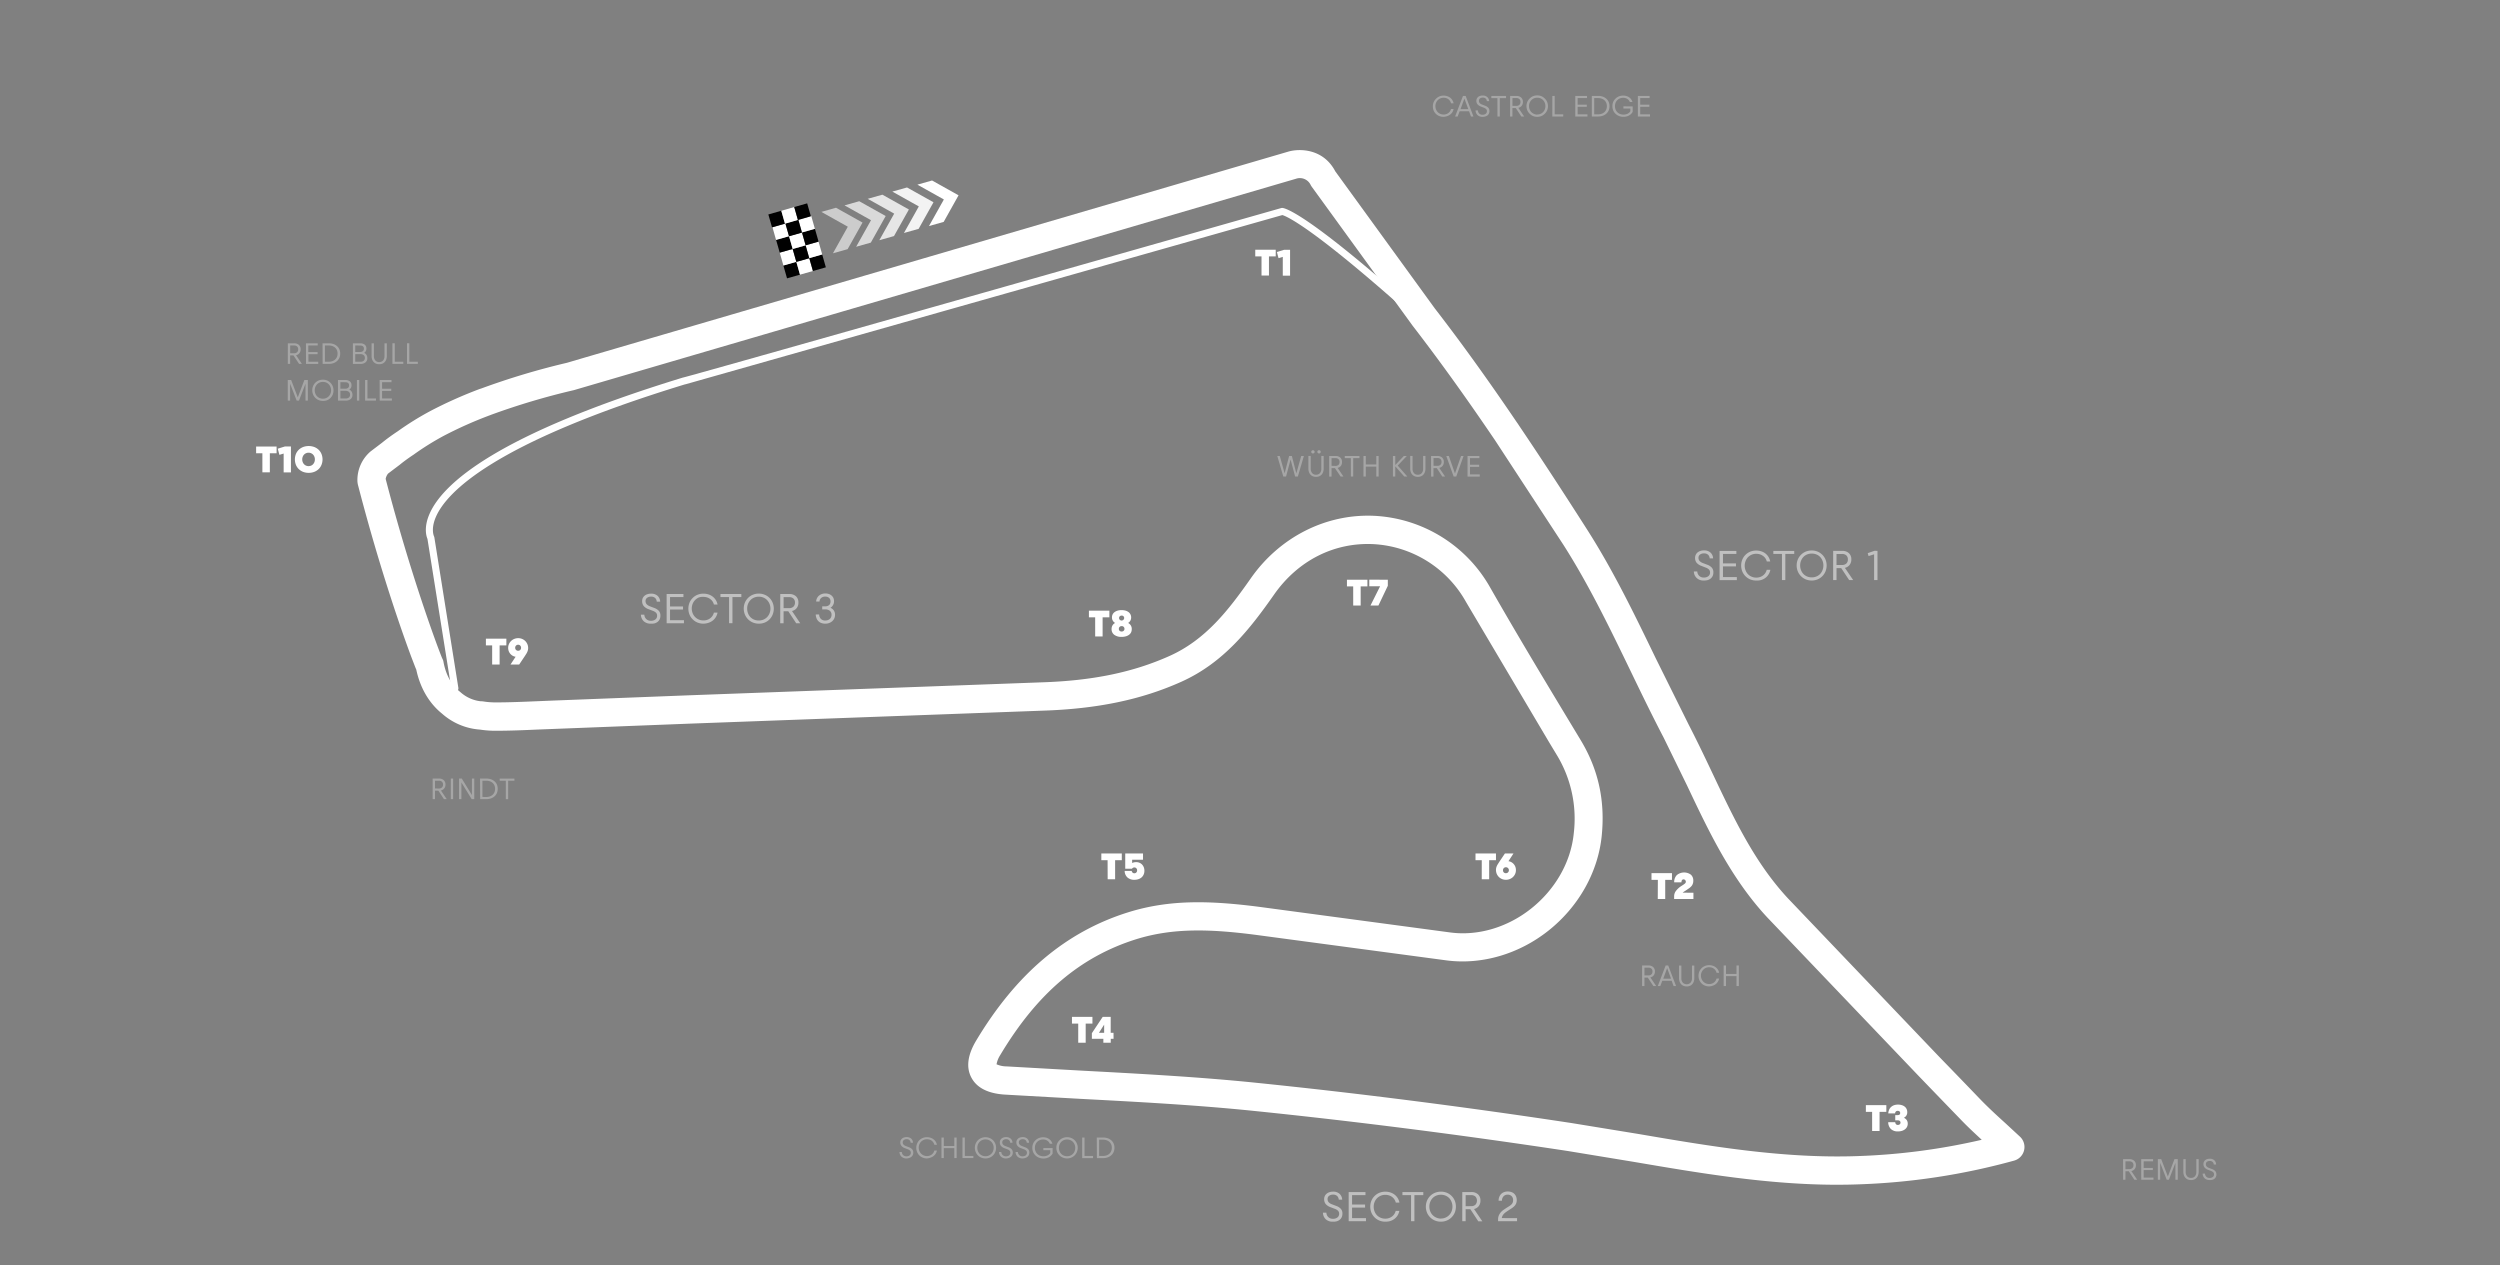 <svg xmlns="http://www.w3.org/2000/svg" viewBox="0 0 1062.67 537.87"><rect x="0" y="0" width="1062.67" height="537.87" fill="#808080" stroke="none"/><style><![CDATA[.I{fill:#fff}.J{opacity:.3}.K{fill:#010101}]]></style><g class="I"><path d="M536.23 109h-2.66v-2.85h8.7V109h-2.88v8.13h-3.16zm12.14-2.82v11h-3.1v-8l-1.8.56-.7-2.63 3.1-.94zM704.7 374H702v-2.86h8.7V374h-2.87v8.13h-3.17zm15.12 5.47v2.66h-8.2V381a3.75 3.75 0 0 1 .8-2.34 8.89 8.89 0 0 1 2.2-2l1-.65a6.9 6.9 0 0 0 .6-.46 1.45 1.45 0 0 0 .29-.37 1.14 1.14 0 0 0 .08-.43 1 1 0 0 0-.91-.96c-.63 0-.95.42-.95 1.25h-3.08a4.14 4.14 0 0 1 1.11-3.06 4.88 4.88 0 0 1 6-.17 3.3 3.3 0 0 1 1 2.61 3.36 3.36 0 0 1-.19 1.2 3.07 3.07 0 0 1-.55 1 5.55 5.55 0 0 1-.89.84l-1.25.86-.93.6a4.85 4.85 0 0 0-.71.53zm75.96 93.15h-2.66v-2.86h8.7v2.86h-2.88v8.12h-3.16zm13.48 2.5a2.94 2.94 0 0 1 1.24 1 2.73 2.73 0 0 1 .42 1.52 2.92 2.92 0 0 1-1.16 2.38 4 4 0 0 1-1.31.67 5.52 5.52 0 0 1-1.67.24 4.2 4.2 0 0 1-3-1 4.08 4.08 0 0 1-1.16-2.93h3a1.23 1.23 0 0 0 .31.86 1 1 0 0 0 .78.31 1.21 1.21 0 0 0 .82-.27.9.9 0 0 0 .31-.72.87.87 0 0 0-.3-.7 1.21 1.21 0 0 0-.83-.25h-1.1V474h1c.73 0 1.1-.3 1.1-.9a.85.85 0 0 0-.28-.67 1.15 1.15 0 0 0-.77-.25 1.08 1.08 0 0 0-.79.3 1.11 1.11 0 0 0-.32.8h-2.9a4.36 4.36 0 0 1 .36-1.57 3.32 3.32 0 0 1 .85-1.19 3.73 3.73 0 0 1 1.3-.75 5.55 5.55 0 0 1 3.26 0 3.59 3.59 0 0 1 1.23.64 2.8 2.8 0 0 1 .78 1 3 3 0 0 1 .28 1.29 2.49 2.49 0 0 1-1.44 2.43zM458.32 435.1h-2.66v-2.86h8.7v2.86h-2.87v8.12h-3.17zm15.02 6.47h-1.2v1.66H469v-1.66h-4.88v-2.4l4.6-6.92h3.4V439h1.2zm-6.2-2.57h2.2v-3.46zm3.66-73.37h-2.66v-2.85h8.7v2.85H474v8.13h-3.17zm12.12.83a3.67 3.67 0 0 1 1.42.27 3.27 3.27 0 0 1 1.12.76 3.68 3.68 0 0 1 .73 1.17 4.14 4.14 0 0 1 .26 1.48 3.83 3.83 0 0 1-.31 1.57 3.51 3.51 0 0 1-.86 1.22 4.07 4.07 0 0 1-1.35.77 5.37 5.37 0 0 1-1.76.27 4.22 4.22 0 0 1-2.94-1 3.74 3.74 0 0 1-1.17-2.76h3a1.19 1.19 0 0 0 .37.72 1.07 1.07 0 0 0 .74.27 1.09 1.09 0 0 0 .85-.35 1.25 1.25 0 0 0 .33-.9 1.21 1.21 0 0 0-.34-.88 1.12 1.12 0 0 0-.84-.35 1.16 1.16 0 0 0-.57.15 1.32 1.32 0 0 0-.44.41h-2.86v-6.5h7.56v2.66h-4.62v1.4a3.71 3.71 0 0 1 1.68-.37zm146.93-.83h-2.66v-2.85h8.7v2.85H633v8.13h-3.16zm11.35.44a3.67 3.67 0 0 1 1.27.43 3.83 3.83 0 0 1 1 .83 3.78 3.78 0 0 1 .67 1.15 3.92 3.92 0 0 1 .23 1.38 4 4 0 0 1-.33 1.62 4.14 4.14 0 0 1-2.26 2.17 4.26 4.26 0 0 1-1.68.32 4.38 4.38 0 0 1-1.66-.32 4.3 4.3 0 0 1-1.34-.89 4.37 4.37 0 0 1-.89-1.33 4.29 4.29 0 0 1-.32-1.65 4.2 4.2 0 0 1 .06-.72 6.38 6.38 0 0 1 .21-.73 7.52 7.52 0 0 1 .4-.81l.63-1 2.5-3.73h3.64zm-1.08 5.1a1.23 1.23 0 0 0 .9-.37 1.27 1.27 0 0 0 .36-.92 1.25 1.25 0 0 0-.37-.88 1.22 1.22 0 0 0-.9-.36 1.18 1.18 0 0 0-.88.36 1.25 1.25 0 0 0-.36.92 1.27 1.27 0 0 0 .36.92 1.18 1.18 0 0 0 .89.33zm-64.92-121.9h-2.66v-2.85h8.7v2.85h-2.87v8.13h-3.17zm14.72-2.85V249l-4 8.4h-3.38l4.1-8.2h-4.6v-2.8zm-124.4 16h-2.66v-2.86h8.7v2.86h-2.88v8.13h-3.16zm14 2.38a2.8 2.8 0 0 1 1.55 2.66 3.15 3.15 0 0 1-.29 1.36 2.85 2.85 0 0 1-.85 1 4.21 4.21 0 0 1-1.36.66 6.2 6.2 0 0 1-1.79.24 5 5 0 0 1-3.14-.88 2.9 2.9 0 0 1-1.14-2.42 3.07 3.07 0 0 1 .39-1.59 2.84 2.84 0 0 1 1.11-1.03 2.71 2.71 0 0 1-1-1 2.64 2.64 0 0 1-.34-1.36 2.69 2.69 0 0 1 1.11-2.25 4.08 4.08 0 0 1 1.29-.63 5.84 5.84 0 0 1 1.68-.22 6 6 0 0 1 1.69.22 4.08 4.08 0 0 1 1.29.63 2.82 2.82 0 0 1 .81 1 2.79 2.79 0 0 1 .29 1.27 2.74 2.74 0 0 1-.34 1.36 2.79 2.79 0 0 1-.96.98zm-2.74 3.64a1.17 1.17 0 0 0 .85-.31 1.05 1.05 0 0 0 .34-.82 1.12 1.12 0 0 0-1.18-1.17 1.13 1.13 0 0 0-1.2 1.19 1 1 0 0 0 .33.81 1.23 1.23 0 0 0 .86.3zm0-6.77a1.12 1.12 0 0 0-.78.28.93.93 0 0 0-.31.73 1 1 0 0 0 .3.77 1.09 1.09 0 0 0 1.86-.77 1 1 0 0 0-1.06-1.01zM209.2 274.33h-2.66v-2.85h8.7v2.85h-2.87v8.13h-3.17zm9.97 4.83a3.35 3.35 0 0 1-1.26-.42 3.91 3.91 0 0 1-1-.83 4 4 0 0 1-.67-1.15 4.16 4.16 0 0 1-.23-1.38 4 4 0 0 1 .33-1.62 4.29 4.29 0 0 1 .91-1.3 4.15 4.15 0 0 1 1.35-.88 4.52 4.52 0 0 1 1.68-.32 4.2 4.2 0 0 1 1.66.33 4.13 4.13 0 0 1 1.34.89 4.37 4.37 0 0 1 .89 1.33 4.12 4.12 0 0 1 .33 1.65 4.18 4.18 0 0 1-.07.72 3.61 3.61 0 0 1-.21.72 6.18 6.18 0 0 1-.4.83q-.26.43-.63 1l-2.5 3.74H217zm1.08-5.1a1.19 1.19 0 0 0-.9.37 1.25 1.25 0 0 0-.36.92 1.23 1.23 0 0 0 1.26 1.27 1.2 1.2 0 0 0 .89-.36 1.24 1.24 0 0 0 .35-.91 1.28 1.28 0 0 0-.35-.92 1.17 1.17 0 0 0-.89-.37zm-108.72-81.4h-2.66v-2.86h8.7v2.86h-2.87v8.12h-3.17zm12.14-2.87v11h-3.1v-8l-1.8.55-.7-2.62 3.08-.95zm7.5 11.2a6.49 6.49 0 0 1-2.37-.43 5.78 5.78 0 0 1-1.81-1.17 5.38 5.38 0 0 1-1.21-1.81 6.34 6.34 0 0 1 0-4.59 5.24 5.24 0 0 1 1.21-1.8 5.78 5.78 0 0 1 1.86-1.18 6.9 6.9 0 0 1 4.74 0 5.57 5.57 0 0 1 1.86 1.18 5.1 5.1 0 0 1 1.21 1.8 6.21 6.21 0 0 1 0 4.59 5.24 5.24 0 0 1-1.21 1.81 5.57 5.57 0 0 1-1.86 1.18 6.49 6.49 0 0 1-2.42.42zm0-2.86a2.65 2.65 0 0 0 1.07-.21 2.43 2.43 0 0 0 .85-.6 3 3 0 0 0 .55-.9 3.05 3.05 0 0 0 .2-1.15 2.93 2.93 0 0 0-.2-1.12 2.9 2.9 0 0 0-.56-.91 2.65 2.65 0 0 0-.85-.59 2.52 2.52 0 0 0-1.06-.22 2.58 2.58 0 0 0-1.08.22 2.55 2.55 0 0 0-.85.59 2.73 2.73 0 0 0-.56.91 2.94 2.94 0 0 0-.21 1.12 3.06 3.06 0 0 0 .21 1.15 2.68 2.68 0 0 0 .56.9 2.43 2.43 0 0 0 .85.6 2.74 2.74 0 0 0 1.1.22zM781 503.6c-29.52 0-58.53-4.95-86.66-9.75l-27.95-4.6c-45.5-6.9-90.5-12.65-133.72-17.07-24.38-2.5-49.37-3.82-73.53-5.1l-32-1.8c-7.15-.44-11.94-2.88-14.24-7.23s-1.6-9.6 2-15.66c17-28.4 38.07-46.24 64.52-54.56 17.82-5.6 35.15-5 55.68-2.38l81.46 10.92c11.7 1.53 24.16-2.15 34.2-10.1 10.33-8.17 17-19.87 18.2-32.08a52.09 52.09 0 0 0-7.25-33.33l-3.26-5.4-35.28-59.56a48 48 0 0 0-39.47-24.61c-16.7-.78-32 7-42.12 21.43s-21.3 28.92-39.4 37.06c-17 7.64-35.76 11.55-59 12.3l-149.57 5.5-64.83 2.52c-5.87.26-11.95.52-18 .52a42.87 42.87 0 0 1-6.74-.49 27.11 27.11 0 0 1-16.1-6.75c-5.57-4.47-9.36-11-11-18.78-.2-.44-.36-.82-.47-1.1l-1.7-4.43c-1.23-3.3-3.24-8.83-5.78-16.34-4.24-12.54-10.58-32.47-16.75-56.3a8.38 8.38 0 0 1-.32-2.16 16 16 0 0 1 5.6-12.38l4.9-3.72c1.93-1.57 4.16-3.2 6.64-4.84a126 126 0 0 1 13.95-8.66 186 186 0 0 1 21.11-9.41h.07l.18-.07.32-.1A314.27 314.27 0 0 1 241 154.21l6.24-1.84 300.3-87.9c4.7-1.4 14.9-1.43 20.05 8.36l42.3 58.27c11.2 14.47 22.6 30.32 34.9 48.46a15.86 15.86 0 0 1 .72 1.05 2.2 2.2 0 0 1 .18.28c8.6 12.72 17.82 26.8 29 44.3s20.3 36.4 29.15 54.7l14 28.2c3.56 6.9 6.9 13.9 10.15 20.76 9.2 19.44 17.88 37.8 32 53l64.2 67.25q8.75 9 17.47 18.08c3.35 3.48 7 6.84 10.93 10.4l6.05 5.6a6 6 0 0 1-2.5 10.16A283 283 0 0 1 790 503.43q-4.53.17-9 .16zm-357.4-51.2a10.7 10.7 0 0 0 4.27.89l31.86 1.8c24.3 1.3 49.44 2.63 74.1 5.15 43.42 4.44 88.6 10.2 134.3 17.15l28.17 4.6c30.4 5.2 61.85 10.55 93.26 9.43a273.58 273.58 0 0 0 52.81-6.93c-3.24-3-6.35-5.88-9.3-9q-8.72-9-17.45-18.07l-64.36-67.4c-15.44-16.58-24.93-36.66-34.12-56.07l-9.94-20.33c-4.92-9.42-9.62-19.13-14.16-28.53-8.7-18-17.7-36.6-28.47-53.47l-29-44.35a2.9 2.9 0 0 1-.19-.29l-.46-.67c-12.22-18-23.52-33.7-34.57-48l-.1-.15-42.62-58.72a6.11 6.11 0 0 1-.54-.88 5.07 5.07 0 0 0-6.23-2.57l-306.9 89.84a302.17 302.17 0 0 0-35.15 10.46l-.3.12a173.24 173.24 0 0 0-19.88 8.84 116 116 0 0 0-12.67 7.9l-.14.1c-2.22 1.47-4.18 2.9-5.84 4.25a1.56 1.56 0 0 1-.2.16q-2.43 1.83-4.85 3.67a5.2 5.2 0 0 0-1 2.23c10.7 41.3 22.37 72.3 24 76.2a6.11 6.11 0 0 1 .54 1.31v.16a2.59 2.59 0 0 1 .09.4c1.05 5.4 3.38 9.56 6.94 12.4l.2.17a15.48 15.48 0 0 0 8.64 3.89 5.71 5.71 0 0 1 1.1.07 32.51 32.51 0 0 0 5.29.41c5.8 0 11.74-.26 17.5-.5l6.05-.25 58.83-2.28 149.65-5.5c21.6-.68 38.9-4.26 54.43-11.24 15.35-6.9 25.08-19.54 34.5-33 12.3-17.57 32-27.5 52.5-26.54a60 60 0 0 1 49.34 30.66c11.37 19.93 23.44 39.94 35.12 59.3l3.26 5.4c7.53 12.48 10.45 25.8 8.92 40.75-1.58 15.42-9.85 30.1-22.7 40.27-12.56 9.94-28.3 14.53-43.2 12.6l-81.43-10.9c-19-2.44-34.82-3-50.56 1.9-23.84 7.5-42.2 23.16-57.8 49.28a10.65 10.65 0 0 0-1.54 3.87zM163.66 202.6zm0 0h0zm0 0h0zm0 0h0zm0 0h0zm1.23-1.12h0zm-3.65-4.76h0z"/><path d="M193.35 294.07a1.5 1.5 0 0 1-1.48-1.26l-10.17-63.74c-.48-1.14-1.62-4.85.84-10.55 5.68-13.16 29-33.9 107.64-58a1 1 0 0 1 .25-.06c6.32-1.46 251.68-71.3 254.17-72.02a1.4 1.4 0 0 1 .41-.06c.82 0 9.37 1.17 55.07 41.87a1.5 1.5 0 1 1-2 2.24c-41.14-36.64-51.48-40.65-53-41.07l-253.34 71.83a6.77 6.77 0 0 1-.68.16h0c-81.68 25-101.32 46-105.77 56.3-2.25 5.2-.85 8.15-.8 8.28a1.63 1.63 0 0 1 .16.56l10.18 63.8a1.5 1.5 0 0 1-1.25 1.72z"/></g><path d="M724.23 246.77a4.25 4.25 0 0 1-3-1.05 3.9 3.9 0 0 1-1.23-2.82h1.46a2.72 2.72 0 0 0 .83 1.88 2.68 2.68 0 0 0 1.93.71 3 3 0 0 0 1.94-.57 1.88 1.88 0 0 0 .72-1.56 1.77 1.77 0 0 0-.42-1.24 3.74 3.74 0 0 0-1.43-.86l-1.78-.7a4.75 4.75 0 0 1-2.09-1.37 3.26 3.26 0 0 1-.64-2.07 3 3 0 0 1 1.05-2.29 3.62 3.62 0 0 1 1.2-.64 4.7 4.7 0 0 1 1.54-.23 4 4 0 0 1 2.75.9 3.54 3.54 0 0 1 1.13 2.51h-1.46a2.27 2.27 0 0 0-.69-1.57 2.46 2.46 0 0 0-1.73-.57 2.64 2.64 0 0 0-1.69.51 1.61 1.61 0 0 0-.65 1.35 2 2 0 0 0 .44 1.33 3.69 3.69 0 0 0 1.44.92l1.83.7a4.66 4.66 0 0 1 2 1.3 3 3 0 0 1 .62 2 3.52 3.52 0 0 1-.28 1.44 3.17 3.17 0 0 1-.82 1.1 3.8 3.8 0 0 1-1.29.69 5.63 5.63 0 0 1-1.68.19zm6.7-12.6h7.15v1.3h-5.7v4h5.53v1.3h-5.53v4.52h5.9v1.3h-7.35zm15.56 12.6a6.66 6.66 0 0 1-2.55-.49 6.44 6.44 0 0 1-2-1.35 6 6 0 0 1-1.34-2 6.83 6.83 0 0 1 0-5.08 6.14 6.14 0 0 1 1.34-2 6.37 6.37 0 0 1 2-1.35 6.71 6.71 0 0 1 2.54-.48 7 7 0 0 1 2.18.33 5.82 5.82 0 0 1 1.8.94 5.57 5.57 0 0 1 2 3.37H751a4.2 4.2 0 0 0-.61-1.36 3.74 3.74 0 0 0-1-1 4.5 4.5 0 0 0-1.31-.67 5.25 5.25 0 0 0-1.56-.23 4.85 4.85 0 0 0-1.95.39 4.76 4.76 0 0 0-1.57 1.07 5 5 0 0 0-1 1.6 5.45 5.45 0 0 0 0 4 4.86 4.86 0 0 0 1 1.6 4.61 4.61 0 0 0 1.57 1.07 4.85 4.85 0 0 0 1.95.39 4.68 4.68 0 0 0 2.86-.89 4.31 4.31 0 0 0 1.6-2.43h1.55a5.52 5.52 0 0 1-.74 1.92 5.28 5.28 0 0 1-1.31 1.47 5.82 5.82 0 0 1-1.8.94 6.73 6.73 0 0 1-2.17.24zm10.96-11.3h-3.66v-1.3h8.88v1.3h-3.78v11.1h-1.44zm12.67 11.3a6.64 6.64 0 0 1-2.54-.49 6.3 6.3 0 0 1-3.39-3.39 6.8 6.8 0 0 1 0-5.07 6.17 6.17 0 0 1 1.35-2 6.33 6.33 0 0 1 2-1.35 6.73 6.73 0 0 1 2.55-.48 6.59 6.59 0 0 1 2.53.48 6.33 6.33 0 0 1 2 1.35 6.14 6.14 0 0 1 1.34 2 6.8 6.8 0 0 1 0 5.07 6.18 6.18 0 0 1-3.37 3.39 6.59 6.59 0 0 1-2.47.49zm0-1.35a4.85 4.85 0 0 0 2-.39 4.71 4.71 0 0 0 1.57-1.07 4.88 4.88 0 0 0 1-1.61 5.54 5.54 0 0 0 .37-2 5.26 5.26 0 0 0-.38-2 5.12 5.12 0 0 0-1-1.6 4.55 4.55 0 0 0-1.56-1.06 5 5 0 0 0-2-.38 5.11 5.11 0 0 0-2 .38 4.41 4.41 0 0 0-1.55 1.06 5 5 0 0 0-1 1.6 5.26 5.26 0 0 0-.38 2 5.54 5.54 0 0 0 .37 2 4.75 4.75 0 0 0 1 1.61 4.57 4.57 0 0 0 1.56 1.07 4.93 4.93 0 0 0 2 .39zm9.1-11.26h3.85a4 4 0 0 1 2.87 1 3.43 3.43 0 0 1 1 2.64 3.63 3.63 0 0 1-.73 2.33 3.53 3.53 0 0 1-2 1.25l3.53 5.2h-1.72l-3.37-5.08h-2v5.08h-1.44zm3.76 6a2.6 2.6 0 0 0 1.83-.62 2.26 2.26 0 0 0 .66-1.74 2.22 2.22 0 0 0-.65-1.71 2.56 2.56 0 0 0-1.84-.61h-2.34v4.68zm15.08-6v12.4h-1.44v-10.93l-2.36.74-.35-1.25 2.9-1z" opacity=".5" class="I"/><path d="M566.57 519.3a4.26 4.26 0 0 1-3-1 3.92 3.92 0 0 1-1.23-2.83h1.46a2.74 2.74 0 0 0 .83 1.88 2.68 2.68 0 0 0 1.93.72 3 3 0 0 0 1.94-.57 1.89 1.89 0 0 0 .72-1.57 1.77 1.77 0 0 0-.42-1.23 3.77 3.77 0 0 0-1.42-.87l-1.8-.68a4.84 4.84 0 0 1-2.09-1.37 3.27 3.27 0 0 1-.64-2.08 3 3 0 0 1 .28-1.29 2.8 2.8 0 0 1 .77-1 3.63 3.63 0 0 1 1.2-.65 5 5 0 0 1 1.55-.23 3.93 3.93 0 0 1 2.74.91 3.52 3.52 0 0 1 1.13 2.5h-1.46a2.27 2.27 0 0 0-.69-1.56 2.4 2.4 0 0 0-1.72-.58 2.67 2.67 0 0 0-1.7.51 1.64 1.64 0 0 0-.64 1.36 2 2 0 0 0 .43 1.32 3.55 3.55 0 0 0 1.45.92l1.82.7a4.7 4.7 0 0 1 2 1.3 3 3 0 0 1 .61 2 3.56 3.56 0 0 1-.28 1.44 3 3 0 0 1-.82 1.09 3.8 3.8 0 0 1-1.29.69 5.63 5.63 0 0 1-1.67.17zm6.7-12.6h7.15v1.3h-5.7v4h5.53v1.3h-5.53v4.5h5.92v1.3h-7.36zm15.58 12.6a6.49 6.49 0 0 1-2.56-.49 6.1 6.1 0 0 1-2-1.34 6.17 6.17 0 0 1-1.35-2 6.85 6.85 0 0 1 0-5.09 6.12 6.12 0 0 1 1.35-2 6.33 6.33 0 0 1 2-1.35 6.73 6.73 0 0 1 2.55-.49 7 7 0 0 1 2.17.33 6.15 6.15 0 0 1 1.8.94 5.8 5.8 0 0 1 1.32 1.47 5.58 5.58 0 0 1 .73 1.91h-1.55a4.46 4.46 0 0 0-.6-1.37 4.25 4.25 0 0 0-2.3-1.7 4.91 4.91 0 0 0-1.56-.23 4.82 4.82 0 0 0-4.56 3.06 5.22 5.22 0 0 0-.38 2 5.33 5.33 0 0 0 .38 2 5 5 0 0 0 1 1.6 4.88 4.88 0 0 0 3.52 1.46 4.62 4.62 0 0 0 2.86-.9 4.26 4.26 0 0 0 1.6-2.42h1.55a5.71 5.71 0 0 1-.73 1.92 5.64 5.64 0 0 1-1.32 1.47 5.71 5.71 0 0 1-1.8.94 7 7 0 0 1-2.12.28zM599.8 508h-3.67v-1.3H605v1.3h-3.78v11.1h-1.43zm12.67 11.3a6.46 6.46 0 0 1-2.54-.49 6 6 0 0 1-2-1.35 6.34 6.34 0 0 1-1.36-2 6.8 6.8 0 0 1 0-5.07 6.2 6.2 0 0 1 3.38-3.37 6.73 6.73 0 0 1 2.55-.49 6.59 6.59 0 0 1 2.5.47 6.2 6.2 0 0 1 3.38 3.37 6.93 6.93 0 0 1 0 5.07 6.48 6.48 0 0 1-1.35 2 6 6 0 0 1-2 1.35 6.41 6.41 0 0 1-2.56.51zm0-1.34a4.85 4.85 0 0 0 1.95-.39 4.76 4.76 0 0 0 2.6-2.68 5.37 5.37 0 0 0 .37-2 5.22 5.22 0 0 0-.38-2 4.84 4.84 0 0 0-1-1.6 4.55 4.55 0 0 0-1.56-1.06 4.85 4.85 0 0 0-1.95-.38 4.93 4.93 0 0 0-2 .38 4.41 4.41 0 0 0-1.55 1.06 5 5 0 0 0-1 1.6 5.22 5.22 0 0 0-.37 2 5.37 5.37 0 0 0 .37 2 4.78 4.78 0 0 0 2.59 2.68 4.93 4.93 0 0 0 1.93.43zm9.1-11.26h3.86a4.06 4.06 0 0 1 2.86 1 3.43 3.43 0 0 1 1 2.65 3.7 3.7 0 0 1-.72 2.33 3.55 3.55 0 0 1-2 1.24l3.52 5.22h-1.72L625 514h-2v5.1h-1.44zm3.76 6a2.58 2.58 0 0 0 1.83-.62 2.63 2.63 0 0 0 0-3.46 2.63 2.63 0 0 0-1.85-.61H623v4.7zm19.52 5.1v1.3h-8.07v-.74a4.33 4.33 0 0 1 .32-1.7 5.4 5.4 0 0 1 .82-1.33 6.17 6.17 0 0 1 1.1-1l1.13-.77 1.38-.86a5.6 5.6 0 0 0 .94-.73 2.42 2.42 0 0 0 .52-.78 2.57 2.57 0 0 0 .17-1 2.25 2.25 0 0 0-.67-1.79 2.28 2.28 0 0 0-1.6-.59 2.31 2.31 0 0 0-1.78.71 2.58 2.58 0 0 0-.67 1.87H637a4.35 4.35 0 0 1 .29-1.61 3.65 3.65 0 0 1 .79-1.25 3.43 3.43 0 0 1 1.23-.79 4.3 4.3 0 0 1 1.6-.28 4.72 4.72 0 0 1 1.53.25 3.22 3.22 0 0 1 2 1.89 4 4 0 0 1 .28 1.53 3.59 3.59 0 0 1-.25 1.41 3.47 3.47 0 0 1-.71 1.09 6.65 6.65 0 0 1-1.09.91l-1.36.88-1.15.78a6.75 6.75 0 0 0-.88.75 4.52 4.52 0 0 0-.6.82 3.29 3.29 0 0 0-.32 1z" opacity=".5" class="I"/><path d="M276.66 265.1a4.29 4.29 0 0 1-3-1 3.94 3.94 0 0 1-1.23-2.83h1.46a2.72 2.72 0 0 0 .83 1.88 2.68 2.68 0 0 0 1.93.72 3 3 0 0 0 1.94-.57 1.91 1.91 0 0 0 .72-1.57 1.77 1.77 0 0 0-.42-1.24 3.87 3.87 0 0 0-1.43-.86l-1.78-.68a4.76 4.76 0 0 1-2.09-1.38 3.24 3.24 0 0 1-.64-2.07 3 3 0 0 1 .27-1.29 3.08 3.08 0 0 1 .78-1 3.62 3.62 0 0 1 1.2-.64 5 5 0 0 1 1.55-.23 4 4 0 0 1 2.74.9 3.54 3.54 0 0 1 1.13 2.51h-1.46a2.27 2.27 0 0 0-.69-1.57 2.45 2.45 0 0 0-1.72-.57 2.65 2.65 0 0 0-1.7.51 1.64 1.64 0 0 0-.65 1.35 2 2 0 0 0 .44 1.33 3.69 3.69 0 0 0 1.44.92l1.83.7a4.76 4.76 0 0 1 2 1.3 3 3 0 0 1 .61 2 3.52 3.52 0 0 1-.28 1.44 3.08 3.08 0 0 1-.82 1.1 3.8 3.8 0 0 1-1.29.69 5.63 5.63 0 0 1-1.67.15zm6.7-12.6h7.15v1.3h-5.7v4h5.53v1.3h-5.53v4.52h5.92v1.3h-7.36zM299 265.1a6.49 6.49 0 0 1-2.56-.49 6.12 6.12 0 0 1-2-1.35 6 6 0 0 1-1.35-2 6.85 6.85 0 0 1 0-5.09 6 6 0 0 1 1.35-2 6.14 6.14 0 0 1 2-1.34 6.55 6.55 0 0 1 2.55-.49 7 7 0 0 1 2.17.33 5.82 5.82 0 0 1 1.8.94 5.64 5.64 0 0 1 1.32 1.47 5.53 5.53 0 0 1 .73 1.9h-1.55a4.51 4.51 0 0 0-.6-1.36 4.08 4.08 0 0 0-1-1 4.5 4.5 0 0 0-1.31-.67 5.25 5.25 0 0 0-1.56-.23 4.85 4.85 0 0 0-1.99.27 5 5 0 0 0-2.57 2.67 5.45 5.45 0 0 0 0 4 4.82 4.82 0 0 0 4.56 3.06 4.62 4.62 0 0 0 2.86-.89 4.29 4.29 0 0 0 1.6-2.42H305a5.57 5.57 0 0 1-2.05 3.39 6 6 0 0 1-1.8.94 7 7 0 0 1-2.15.36zm10.9-11.3h-3.66v-1.3h8.88v1.3h-3.78v11.1h-1.44zm12.66 11.3a6.46 6.46 0 0 1-2.54-.49 6.22 6.22 0 0 1-3.39-3.39 6.8 6.8 0 0 1 0-5.07 6.33 6.33 0 0 1 1.35-2 6.14 6.14 0 0 1 2-1.34 6.55 6.55 0 0 1 2.55-.49 6.41 6.41 0 0 1 2.53.49 6.06 6.06 0 0 1 3.37 3.37 6.8 6.8 0 0 1 0 5.07 6.1 6.1 0 0 1-3.37 3.39 6.41 6.41 0 0 1-2.5.46zm0-1.35a5 5 0 0 0 1.95-.38 4.73 4.73 0 0 0 2.6-2.69 5.32 5.32 0 0 0 .37-2 5.21 5.21 0 0 0-1.41-3.6 4.69 4.69 0 0 0-1.56-1.06 5 5 0 0 0-1.95-.38 5.11 5.11 0 0 0-2 .38 4.55 4.55 0 0 0-1.55 1.06 5.09 5.09 0 0 0-1.41 3.6 5.52 5.52 0 0 0 .36 2 4.8 4.8 0 0 0 1 1.62 4.87 4.87 0 0 0 1.56 1.07 5.11 5.11 0 0 0 2.04.38zm9.1-11.25h3.85a4 4 0 0 1 2.87 1 3.44 3.44 0 0 1 1 2.64 3.65 3.65 0 0 1-.73 2.34 3.52 3.52 0 0 1-2 1.24l3.52 5.22h-1.72l-3.37-5.1h-2v5.1h-1.44zm3.76 6a2.55 2.55 0 0 0 1.83-.62 2.26 2.26 0 0 0 .66-1.74 2.23 2.23 0 0 0-.64-1.71 2.6 2.6 0 0 0-1.85-.61h-2.34v4.68zm17.58-.14a3.14 3.14 0 0 1 1.44 1.15 3.26 3.26 0 0 1 .51 1.84 3.54 3.54 0 0 1-1.18 2.69 4.12 4.12 0 0 1-1.32.78 4.72 4.72 0 0 1-1.67.29 4.67 4.67 0 0 1-1.62-.27 3.51 3.51 0 0 1-1.26-.77 3.58 3.58 0 0 1-.82-1.24 4.64 4.64 0 0 1-.33-1.63h1.45a2.66 2.66 0 0 0 .73 1.86 2.43 2.43 0 0 0 1.82.7 3.48 3.48 0 0 0 1.1-.17 2.58 2.58 0 0 0 .86-.49 2.09 2.09 0 0 0 .55-.76 2.37 2.37 0 0 0 .2-1 2.11 2.11 0 0 0-.72-1.7 3.05 3.05 0 0 0-2-.61h-1.24v-1.3h1.22a2.52 2.52 0 0 0 1.71-.53 2 2 0 0 0 .59-1.55 1.91 1.91 0 0 0-.59-1.5 2.35 2.35 0 0 0-1.65-.55 2.49 2.49 0 0 0-1.72.58 2 2 0 0 0-.7 1.51h-1.44a3.42 3.42 0 0 1 .34-1.38 3.36 3.36 0 0 1 .82-1.08 3.88 3.88 0 0 1 1.22-.71 4.24 4.24 0 0 1 1.53-.26 4.51 4.51 0 0 1 1.51.24 3.31 3.31 0 0 1 1.16.67 3.06 3.06 0 0 1 .75 1 3.34 3.34 0 0 1 .27 1.36 3.18 3.18 0 0 1-.4 1.63 3 3 0 0 1-1.12 1.19z" opacity=".5" class="I"/><path d="M122.35 145.93h2.7a2.87 2.87 0 0 1 2 .68 2.44 2.44 0 0 1 .74 1.87 2.52 2.52 0 0 1-.52 1.64 2.46 2.46 0 0 1-1.42.88l2.48 3.68h-1.2l-2.38-3.6h-1.42v3.6h-1zm2.65 4.23a1.81 1.81 0 0 0 1.28-.44 1.57 1.57 0 0 0 .47-1.23 1.6 1.6 0 0 0-.45-1.21 1.87 1.87 0 0 0-1.3-.43h-1.65v3.3zm5.05-4.23h5v.92h-4v2.8H135v.92h-3.9v3.2h4.17v.92h-5.2zm7.05 0h2.66a5.8 5.8 0 0 1 2 .31 4.35 4.35 0 0 1 1.51.89 3.93 3.93 0 0 1 1 1.37 4.46 4.46 0 0 1 .34 1.79 4.53 4.53 0 0 1-.34 1.79 3.88 3.88 0 0 1-1 1.38 4.35 4.35 0 0 1-1.52.9 5.78 5.78 0 0 1-1.95.32h-2.66zm2.66 7.83a4.57 4.57 0 0 0 1.52-.25 3.27 3.27 0 0 0 1.95-1.81 4 4 0 0 0 0-2.82 3.07 3.07 0 0 0-.76-1.08 3.46 3.46 0 0 0-1.18-.7 4.59 4.59 0 0 0-1.53-.25h-1.65v6.9zm15.02-3.76a2.2 2.2 0 0 1 1 .85 2.6 2.6 0 0 1 .36 1.4 2.2 2.2 0 0 1-.78 1.79 3.19 3.19 0 0 1-2.11.65H150v-8.75h3.14a2.9 2.9 0 0 1 1.91.57 2 2 0 0 1 .69 1.59 2.06 2.06 0 0 1-.96 1.9zm-3.78-3.16v2.77h2.05a1.78 1.78 0 0 0 1.22-.37 1.31 1.31 0 0 0 .42-1c0-.9-.53-1.37-1.58-1.37zm2.18 6.93a2.08 2.08 0 0 0 1.42-.43 1.53 1.53 0 0 0 .49-1.22 1.43 1.43 0 0 0-.52-1.18 2.29 2.29 0 0 0-1.46-.42H151v3.25zm8 1.05a3.61 3.61 0 0 1-1.35-.24 3 3 0 0 1-1-.71 3.09 3.09 0 0 1-.66-1.11 4.53 4.53 0 0 1-.23-1.47v-5.36h1v5.4a2.76 2.76 0 0 0 .6 1.87 2 2 0 0 0 1.65.7 2.1 2.1 0 0 0 1.65-.68 2.78 2.78 0 0 0 .59-1.89v-5.4h1v5.36a4.53 4.53 0 0 1-.23 1.47 3.22 3.22 0 0 1-.65 1.11 2.92 2.92 0 0 1-1 .71 3.61 3.61 0 0 1-1.37.24zm5.62-8.9h1v7.83h3.63v.92h-4.63zm6.2 0h1v7.83h3.62v.92H173zm-42.14 15.6v8.75h-1v-7.16l-2.77 7.16h-1l-2.77-7.16v7.16h-1v-8.75h1.44l2.82 7.37 2.8-7.37zm6.4 8.9a4.6 4.6 0 0 1-1.79-.34 4.38 4.38 0 0 1-2.39-2.39 4.75 4.75 0 0 1 0-3.58 4.34 4.34 0 0 1 2.38-2.38 4.69 4.69 0 0 1 1.8-.34 4.6 4.6 0 0 1 1.79.34 4.53 4.53 0 0 1 1.43 1 4.42 4.42 0 0 1 .95 1.43 4.88 4.88 0 0 1 0 3.58 4.4 4.4 0 0 1-2.38 2.39 4.6 4.6 0 0 1-1.79.29zm0-.95a3.54 3.54 0 0 0 1.38-.27 3.36 3.36 0 0 0 1.83-1.89 3.9 3.9 0 0 0 .26-1.42 3.65 3.65 0 0 0-.27-1.41 3.44 3.44 0 0 0-.73-1.13 3.22 3.22 0 0 0-1.09-.75 3.79 3.79 0 0 0-2.76 0 3.36 3.36 0 0 0-1.1.75 3.6 3.6 0 0 0-.73 1.13 3.84 3.84 0 0 0-.26 1.41 3.7 3.7 0 0 0 .26 1.42 3.23 3.23 0 0 0 .73 1.14 3.36 3.36 0 0 0 1.1.75 3.54 3.54 0 0 0 1.38.27zm11.2-3.87a2.1 2.1 0 0 1 1 .85 2.6 2.6 0 0 1 .36 1.4 2.22 2.22 0 0 1-.77 1.79 3.21 3.21 0 0 1-2.11.65h-3.28v-8.75h3.15a2.92 2.92 0 0 1 1.91.57 2 2 0 0 1 .69 1.59 2 2 0 0 1-.95 1.9zm-3.77-3.15v2.77h2.06a1.75 1.75 0 0 0 1.21-.37 1.28 1.28 0 0 0 .43-1c0-.9-.53-1.37-1.6-1.37zm2.2 6.93a2.1 2.1 0 0 0 1.42-.43 1.53 1.53 0 0 0 .49-1.22 1.44 1.44 0 0 0-.53-1.18 2.29 2.29 0 0 0-1.46-.42h-2.1v3.25zm4.83-7.85h1v8.75h-1zm3.47 0h1v7.83h3.63v.92h-4.63zm6.18 0h5.05v.92h-4v2.8h3.9v.92h-3.9v3.2h4.17v.92h-5.2z" class="I J"/><path d="M554.24 193.82l-2.56 8.75h-1.16l-1.94-7.22-1.92 7.22h-1.17l-2.56-8.75H544l2.06 7.37 1.9-7.37h1.17l1.9 7.4 2.07-7.4zm5.13 8.88a3.4 3.4 0 0 1-1.34-.25 2.89 2.89 0 0 1-1-.7 3.18 3.18 0 0 1-.65-1.12 4.45 4.45 0 0 1-.23-1.47v-5.35h1v5.4a2.78 2.78 0 0 0 .61 1.88 2 2 0 0 0 1.64.7 2.1 2.1 0 0 0 1.65-.68 2.79 2.79 0 0 0 .6-1.9v-5.4h1v5.35a4.45 4.45 0 0 1-.23 1.47 3.18 3.18 0 0 1-.65 1.12 2.86 2.86 0 0 1-1 .7 3.44 3.44 0 0 1-1.4.25zm-1.28-9.94a.73.73 0 0 1-.51-.2.64.64 0 0 1-.21-.49.65.65 0 0 1 .21-.49.73.73 0 0 1 .51-.2.72.72 0 0 1 .51.19.69.69 0 0 1 .2.5.64.64 0 0 1-.21.49.72.72 0 0 1-.5.2zm2.6 0a.69.69 0 0 1-.51-.21.63.63 0 0 1-.21-.48.7.7 0 0 1 .72-.7.66.66 0 0 1 .51.2.65.65 0 0 1 .2.5.66.66 0 0 1-.2.49.73.73 0 0 1-.51.2zm4.3 1.06h2.72a2.87 2.87 0 0 1 2 .68 2.44 2.44 0 0 1 .74 1.87A2.59 2.59 0 0 1 570 198a2.46 2.46 0 0 1-1.42.88l2.48 3.68h-1.2l-2.42-3.56H566v3.6h-1zm2.65 4.22a1.81 1.81 0 0 0 1.29-.43 1.6 1.6 0 0 0 .47-1.23 1.57 1.57 0 0 0-.46-1.21 1.79 1.79 0 0 0-1.3-.43H566V198zm6.55-3.3h-2.58v-.92h6.26v.92h-2.66v7.83h-1zm5.37-.92h1v3.6h4.46v-3.6h1v8.75h-1v-4.23h-4.46v4.23h-1zm17.36 8.75l-3.84-4.36v4.36h-1v-8.75h1v3.85l3.64-3.85H598l-3.87 4.08 4.1 4.67zm5.75.13a3.42 3.42 0 0 1-1.35-.25 2.86 2.86 0 0 1-1-.7 3.05 3.05 0 0 1-.66-1.12 4.45 4.45 0 0 1-.23-1.47v-5.35h1v5.4a2.77 2.77 0 0 0 .6 1.88 2 2 0 0 0 1.65.7 2.1 2.1 0 0 0 1.65-.68 2.79 2.79 0 0 0 .59-1.9v-5.4h1v5.35a4.45 4.45 0 0 1-.23 1.47 3.18 3.18 0 0 1-.65 1.12 2.77 2.77 0 0 1-1 .7 3.42 3.42 0 0 1-1.37.25zm5.62-8.88h2.7a2.87 2.87 0 0 1 2 .68 2.44 2.44 0 0 1 .74 1.87 2.54 2.54 0 0 1-.52 1.64 2.46 2.46 0 0 1-1.42.88l2.48 3.68h-1.2l-2.33-3.57h-1.42v3.6h-1zM611 198a1.8 1.8 0 0 0 1.28-.43 1.57 1.57 0 0 0 .47-1.23 1.6 1.6 0 0 0-.45-1.21 1.82 1.82 0 0 0-1.3-.43h-1.65v3.3zm11.12-4.18l-3.12 8.75h-1.1l-3.14-8.75h1.1l2.6 7.44 2.58-7.44zm1.68 0h5.05v.92h-4v2.8h3.9v.92h-3.9v3.2H629v.92h-5.2z" class="I J"/><path d="M902.45 492.72h2.72a2.87 2.87 0 0 1 2 .68 2.44 2.44 0 0 1 .74 1.87 2.52 2.52 0 0 1-.52 1.64 2.46 2.46 0 0 1-1.42.88l2.48 3.68h-1.2l-2.37-3.6h-1.42v3.6h-1zm2.66 4.23a1.81 1.81 0 0 0 1.28-.44 1.57 1.57 0 0 0 .47-1.23 1.6 1.6 0 0 0-.45-1.21 1.87 1.87 0 0 0-1.3-.43h-1.65V497zm5.05-4.23h5.05v.92h-4v2.8h3.9v.92h-3.9v3.2h4.17v.92h-5.2zm15.54 0v8.75h-1v-7.16l-2.77 7.16H921l-2.77-7.16v7.16h-1v-8.75h1.44l2.82 7.37 2.8-7.37zm5.6 8.88a3.59 3.59 0 0 1-1.34-.24 2.88 2.88 0 0 1-1-.71 3.09 3.09 0 0 1-.66-1.11 4.53 4.53 0 0 1-.23-1.47v-5.36h1v5.4a2.79 2.79 0 0 0 .6 1.88 2.07 2.07 0 0 0 1.64.69A2.1 2.1 0 0 0 933 500a2.83 2.83 0 0 0 .59-1.89v-5.4h1v5.36a4.53 4.53 0 0 1-.23 1.47 3.22 3.22 0 0 1-.65 1.11 2.79 2.79 0 0 1-1 .71 3.62 3.62 0 0 1-1.4.25zm7.96 0a3 3 0 0 1-2.13-.73 2.79 2.79 0 0 1-.86-2h1a1.94 1.94 0 0 0 .59 1.33 1.88 1.88 0 0 0 1.36.51 2.13 2.13 0 0 0 1.37-.41 1.31 1.31 0 0 0 .51-1.1 1.21 1.21 0 0 0-.3-.87 2.65 2.65 0 0 0-1-.61l-1.27-.48a3.38 3.38 0 0 1-1.46-1 2.28 2.28 0 0 1-.46-1.46 2.17 2.17 0 0 1 .2-.92 2.06 2.06 0 0 1 .54-.7 2.57 2.57 0 0 1 .85-.46 3.42 3.42 0 0 1 1.09-.16 2.8 2.8 0 0 1 1.94.64A2.49 2.49 0 0 1 942 495h-1a1.59 1.59 0 0 0-.49-1.1 1.7 1.7 0 0 0-1.21-.4 1.9 1.9 0 0 0-1.2.35 1.17 1.17 0 0 0-.45 1 1.4 1.4 0 0 0 .3.93 2.56 2.56 0 0 0 1 .65l1.3.5a3.29 3.29 0 0 1 1.44.92 2.13 2.13 0 0 1 .43 1.38 2.37 2.37 0 0 1-.2 1 2 2 0 0 1-.58.78 2.55 2.55 0 0 1-.91.48 3.68 3.68 0 0 1-1.16.12z" class="I J"/><path d="M385.33 492.42a3 3 0 0 1-2.12-.74 2.74 2.74 0 0 1-.87-2h1a1.86 1.86 0 0 0 1.95 1.83 2.1 2.1 0 0 0 1.36-.4 1.34 1.34 0 0 0 .51-1.11 1.29 1.29 0 0 0-.29-.87 2.84 2.84 0 0 0-1-.61l-1.26-.48a3.28 3.28 0 0 1-1.47-1 2.3 2.3 0 0 1-.46-1.46 2.13 2.13 0 0 1 .2-.91 2 2 0 0 1 .55-.71 2.41 2.41 0 0 1 .84-.45 3.41 3.41 0 0 1 1.09-.17 2.83 2.83 0 0 1 1.94.64 2.45 2.45 0 0 1 .79 1.77h-1a1.64 1.64 0 0 0-.49-1.11 1.73 1.73 0 0 0-1.22-.4 1.86 1.86 0 0 0-1.19.36 1.13 1.13 0 0 0-.46.95 1.38 1.38 0 0 0 .31.94 2.53 2.53 0 0 0 1 .65l1.3.5a3.31 3.31 0 0 1 1.43.92 2.13 2.13 0 0 1 .44 1.38 2.58 2.58 0 0 1-.2 1 2.21 2.21 0 0 1-.58.77 2.65 2.65 0 0 1-.91.49 4.09 4.09 0 0 1-1.18.23zm8.67 0a4.66 4.66 0 0 1-1.8-.35 4.28 4.28 0 0 1-2.37-2.38 4.62 4.62 0 0 1-.35-1.8 4.56 4.56 0 0 1 .35-1.78 4.26 4.26 0 0 1 2.38-2.38 4.64 4.64 0 0 1 1.79-.35 4.82 4.82 0 0 1 1.54.24 3.93 3.93 0 0 1 1.27.66 4.37 4.37 0 0 1 .93 1 4.17 4.17 0 0 1 .52 1.35h-1.1a2.8 2.8 0 0 0-.43-1 3 3 0 0 0-.69-.74 3.2 3.2 0 0 0-.92-.47 4 4 0 0 0-1.1-.16 3.31 3.31 0 0 0-1.38.28 3.51 3.51 0 0 0-1.11.75 3.7 3.7 0 0 0 0 5.08 3.71 3.71 0 0 0 1.11.76 3.47 3.47 0 0 0 1.38.27 3.25 3.25 0 0 0 2-.63 3 3 0 0 0 1.13-1.71h1.1a4.17 4.17 0 0 1-.52 1.35 4.05 4.05 0 0 1-.93 1 3.93 3.93 0 0 1-1.27.66 4.82 4.82 0 0 1-1.53.35zm6.18-8.9h1v3.6h4.46v-3.6h1v8.75h-1v-4.23h-4.46v4.23h-1zm8.94 0h1v7.82h3.63v.93h-4.64zm9.78 8.9a4.61 4.61 0 0 1-1.79-.35 4.41 4.41 0 0 1-1.44-.95 4.68 4.68 0 0 1-.95-5 4.34 4.34 0 0 1 2.38-2.38 4.69 4.69 0 0 1 1.8-.35 4.56 4.56 0 0 1 1.78.35 4.34 4.34 0 0 1 2.38 2.38 4.73 4.73 0 0 1 0 3.57 4.41 4.41 0 0 1-.95 1.44 4.26 4.26 0 0 1-1.43.95 4.56 4.56 0 0 1-1.78.34zm0-.95a3.39 3.39 0 0 0 3.21-2.17 3.86 3.86 0 0 0 .26-1.42 3.6 3.6 0 0 0-.27-1.4 3.49 3.49 0 0 0-.73-1.13 3.22 3.22 0 0 0-1.09-.75 3.54 3.54 0 0 0-1.38-.27 3.47 3.47 0 0 0-1.38.27 3.26 3.26 0 0 0-1.1.75 3.49 3.49 0 0 0-.73 1.13 3.6 3.6 0 0 0-.26 1.4 3.66 3.66 0 0 0 .26 1.42 3.35 3.35 0 0 0 .72 1.14 3.59 3.59 0 0 0 1.11.76 3.47 3.47 0 0 0 1.38.27zm8.73.95a3 3 0 0 1-2.12-.74 2.77 2.77 0 0 1-.87-2h1a1.86 1.86 0 0 0 1.95 1.83 2.15 2.15 0 0 0 1.37-.4 1.36 1.36 0 0 0 .5-1.11 1.29 1.29 0 0 0-.29-.87 2.84 2.84 0 0 0-1-.61l-1.26-.48a3.34 3.34 0 0 1-1.47-1 2.29 2.29 0 0 1-.45-1.46 2.12 2.12 0 0 1 .19-.91 2 2 0 0 1 .55-.71 2.41 2.41 0 0 1 .84-.45 3.46 3.46 0 0 1 1.09-.17 2.82 2.82 0 0 1 1.94.64 2.45 2.45 0 0 1 .79 1.77h-1a1.64 1.64 0 0 0-.49-1.11 1.73 1.73 0 0 0-1.22-.4 1.86 1.86 0 0 0-1.19.36 1.16 1.16 0 0 0-.46.95 1.44 1.44 0 0 0 .31.94 2.53 2.53 0 0 0 1 .65l1.3.5a3.31 3.31 0 0 1 1.43.92 2.13 2.13 0 0 1 .44 1.38 2.58 2.58 0 0 1-.2 1 2.21 2.21 0 0 1-.58.77 2.65 2.65 0 0 1-.91.49 4.09 4.09 0 0 1-1.18.23zm7.05 0a3 3 0 0 1-2.13-.74 2.77 2.77 0 0 1-.86-2h1a1.86 1.86 0 0 0 1.95 1.83 2.12 2.12 0 0 0 1.36-.4 1.34 1.34 0 0 0 .51-1.11 1.24 1.24 0 0 0-.3-.87 2.78 2.78 0 0 0-1-.61l-1.26-.48a3.28 3.28 0 0 1-1.47-1 2.24 2.24 0 0 1-.46-1.46 2.13 2.13 0 0 1 .2-.91 2.1 2.1 0 0 1 .54-.71 2.56 2.56 0 0 1 .85-.45 3.41 3.41 0 0 1 1.09-.17 2.83 2.83 0 0 1 1.94.64 2.49 2.49 0 0 1 .79 1.77h-1a1.59 1.59 0 0 0-.48-1.11 1.73 1.73 0 0 0-1.22-.4 1.9 1.9 0 0 0-1.2.36 1.15 1.15 0 0 0-.45.95 1.38 1.38 0 0 0 .31.94 2.53 2.53 0 0 0 1 .65l1.28.5a3.29 3.29 0 0 1 1.44.92 2.13 2.13 0 0 1 .43 1.38 2.41 2.41 0 0 1-.2 1 2 2 0 0 1-.58.77 2.56 2.56 0 0 1-.91.49 4 4 0 0 1-1.17.23zm12.75-4.42v2.34a4 4 0 0 1-1.64 1.58 4.83 4.83 0 0 1-2.26.53 5.08 5.08 0 0 1-1.89-.35 4.42 4.42 0 0 1-1.49-.95 4.31 4.31 0 0 1-1-1.43 4.72 4.72 0 0 1-.34-1.82 4.62 4.62 0 0 1 .34-1.8 4.3 4.3 0 0 1 1-1.41 4.54 4.54 0 0 1 1.44-.94 4.91 4.91 0 0 1 1.82-.34 5 5 0 0 1 1.37.19 4 4 0 0 1 1.14.55 3.55 3.55 0 0 1 .87.86 4 4 0 0 1 .56 1.15h-1.12a2.79 2.79 0 0 0-1.1-1.33 3.24 3.24 0 0 0-1.74-.47 3.57 3.57 0 0 0-1.4.27 3.47 3.47 0 0 0-1.1.73 3.39 3.39 0 0 0-.73 1.12 3.86 3.86 0 0 0-.26 1.42 3.77 3.77 0 0 0 .27 1.44 3.42 3.42 0 0 0 .75 1.15 3.21 3.21 0 0 0 1.15.74 4 4 0 0 0 1.48.27 3.93 3.93 0 0 0 1.61-.33 3 3 0 0 0 1.27-1.05v-1.22h-2.94v-.9zm6.15 4.42a4.61 4.61 0 0 1-1.79-.35 4.26 4.26 0 0 1-1.43-.95 4.43 4.43 0 0 1-1-1.44 4.86 4.86 0 0 1 0-3.57 4.42 4.42 0 0 1 1-1.43 4.21 4.21 0 0 1 1.44-.95 4.75 4.75 0 0 1 3.58 0 4.26 4.26 0 0 1 1.43.95 4.42 4.42 0 0 1 .95 1.43 4.63 4.63 0 0 1-.95 5 4.26 4.26 0 0 1-1.43.95 4.61 4.61 0 0 1-1.8.36zm0-.95a3.36 3.36 0 0 0 2.48-1 3.23 3.23 0 0 0 .73-1.14 3.86 3.86 0 0 0 .26-1.42 3.6 3.6 0 0 0-.27-1.4 3.47 3.47 0 0 0-.72-1.13 3.36 3.36 0 0 0-1.1-.75 3.66 3.66 0 0 0-2.76 0 3.36 3.36 0 0 0-1.1.75 3.47 3.47 0 0 0-.72 1.13 3.6 3.6 0 0 0-.27 1.4 3.86 3.86 0 0 0 .26 1.42 3.23 3.23 0 0 0 .73 1.14 3.36 3.36 0 0 0 2.48 1zm6.42-7.94h1v7.82h3.62v.93H460zm6.2 0h2.67a5.84 5.84 0 0 1 2 .31 4.42 4.42 0 0 1 1.51.88 4 4 0 0 1 1 1.37 4.75 4.75 0 0 1 0 3.58 4 4 0 0 1-1 1.39 4.51 4.51 0 0 1-1.52.9 5.68 5.68 0 0 1-1.94.32h-2.67zm2.67 7.82a4.61 4.61 0 0 0 1.52-.24 3.68 3.68 0 0 0 1.18-.71 3.24 3.24 0 0 0 .76-1.1 3.63 3.63 0 0 0 .27-1.42 3.55 3.55 0 0 0-.27-1.41 3.18 3.18 0 0 0-.75-1.08 3.37 3.37 0 0 0-1.18-.69 4.39 4.39 0 0 0-1.53-.25h-1.66v6.9z" class="I J"/><path d="M613.58 49.67a4.62 4.62 0 0 1-1.8-.34A4.34 4.34 0 0 1 609.4 47a4.91 4.91 0 0 1 0-3.59 4.42 4.42 0 0 1 1-1.43 4.35 4.35 0 0 1 1.44-1 4.6 4.6 0 0 1 1.79-.34 5.12 5.12 0 0 1 1.54.23 4.31 4.31 0 0 1 1.26.66 4 4 0 0 1 1.45 2.38h-1.1a3.21 3.21 0 0 0-.43-1 3 3 0 0 0-1.62-1.2 3.5 3.5 0 0 0-1.09-.16 3.47 3.47 0 0 0-1.38.27 3.3 3.3 0 0 0-1.11.75 3.6 3.6 0 0 0-.73 1.13 3.84 3.84 0 0 0 0 2.83 3.6 3.6 0 0 0 .73 1.13 3.3 3.3 0 0 0 1.11.75 3.47 3.47 0 0 0 1.38.27 3.25 3.25 0 0 0 2-.63 3 3 0 0 0 1.13-1.71h1.1a3.92 3.92 0 0 1-.52 1.36 4 4 0 0 1-.93 1 4.31 4.31 0 0 1-1.26.66 5.12 5.12 0 0 1-1.58.31zm10.86-2.37h-4l-.84 2.22h-1.08l3.34-8.75H623l3.32 8.75h-1.06zm-3.62-.9h3.3l-1.65-4.5zm9.38 3.27a3 3 0 0 1-2.13-.73 2.79 2.79 0 0 1-.86-2h1a1.93 1.93 0 0 0 .58 1.33 1.9 1.9 0 0 0 1.37.51 2.12 2.12 0 0 0 1.36-.41 1.32 1.32 0 0 0 .51-1.1 1.25 1.25 0 0 0-.29-.87 2.93 2.93 0 0 0-1-.62l-1.26-.48a3.35 3.35 0 0 1-1.47-1 2.29 2.29 0 0 1-.46-1.47 2.13 2.13 0 0 1 .2-.91 2.2 2.2 0 0 1 .54-.71 2.75 2.75 0 0 1 .85-.45 3.42 3.42 0 0 1 1.09-.16 2.83 2.83 0 0 1 1.94.63A2.53 2.53 0 0 1 633 43h-1a1.56 1.56 0 0 0-.48-1.1 1.73 1.73 0 0 0-1.22-.41 1.86 1.86 0 0 0-1.19.36 1.15 1.15 0 0 0-.46 1 1.36 1.36 0 0 0 .31.93 2.43 2.43 0 0 0 1 .65l1.28.5a3.28 3.28 0 0 1 1.44.91 2.14 2.14 0 0 1 .43 1.39 2.37 2.37 0 0 1-.2 1 2.1 2.1 0 0 1-.57.78 2.73 2.73 0 0 1-.91.48 3.78 3.78 0 0 1-1.22.18zm6.3-7.97h-2.58v-.92h6.26v.92h-2.66v7.83h-1zm5.4-.92h2.7a2.87 2.87 0 0 1 2 .68 2.44 2.44 0 0 1 .74 1.87 2.59 2.59 0 0 1-.51 1.64 2.52 2.52 0 0 1-1.43.88l2.48 3.68h-1.2l-2.38-3.6h-1.42v3.6h-1zm2.65 4.22a1.81 1.81 0 0 0 1.28-.44 1.57 1.57 0 0 0 .47-1.23 1.6 1.6 0 0 0-.45-1.21 1.87 1.87 0 0 0-1.3-.43h-1.65V45zm8.88 4.67a4.6 4.6 0 0 1-1.79-.34 4.43 4.43 0 0 1-1.44-1 4.53 4.53 0 0 1-1-1.43 4.75 4.75 0 0 1 0-3.58 4.26 4.26 0 0 1 1-1.43 4.42 4.42 0 0 1 1.43-1 4.69 4.69 0 0 1 1.8-.34 4.55 4.55 0 0 1 1.78.34 4.42 4.42 0 0 1 1.43 1 4.26 4.26 0 0 1 1 1.43 4.75 4.75 0 0 1 0 3.58 4.36 4.36 0 0 1-1 1.43 4.29 4.29 0 0 1-1.43 1 4.55 4.55 0 0 1-1.78.34zm0-1a3.54 3.54 0 0 0 1.38-.27 3.36 3.36 0 0 0 1.1-.75 3.54 3.54 0 0 0 .73-1.14 3.91 3.91 0 0 0 .26-1.43 3.64 3.64 0 0 0-1-2.53 3.22 3.22 0 0 0-1.09-.75 3.53 3.53 0 0 0-1.38-.26 3.46 3.46 0 0 0-1.38.26 3.26 3.26 0 0 0-1.1.75 3.57 3.57 0 0 0-1 2.53 3.71 3.71 0 0 0 .26 1.43 3.35 3.35 0 0 0 .72 1.14 3.4 3.4 0 0 0 1.11.75 3.47 3.47 0 0 0 1.39.32zm6.42-7.9h1v7.83h3.63v.92h-4.64zm9.75 0h5v.92h-4v2.8h3.9v.92h-3.9v3.2h4.18v.92h-5.18zm7.03 0h2.67a5.8 5.8 0 0 1 2 .31 4.29 4.29 0 0 1 1.51.89 4 4 0 0 1 1 1.37 4.45 4.45 0 0 1 .34 1.78 4.55 4.55 0 0 1-.34 1.8 3.9 3.9 0 0 1-1 1.38 4.31 4.31 0 0 1-1.51.9 5.78 5.78 0 0 1-2 .32h-2.67zm2.67 7.83a4.61 4.61 0 0 0 1.52-.25 3.41 3.41 0 0 0 1.18-.71 3.15 3.15 0 0 0 .76-1.1 3.84 3.84 0 0 0 0-2.83 3 3 0 0 0-.75-1.07 3.39 3.39 0 0 0-1.18-.7 4.63 4.63 0 0 0-1.53-.25h-1.65v6.9zm14.7-3.38v2.34a4.14 4.14 0 0 1-1.64 1.58 4.82 4.82 0 0 1-2.26.52 5 5 0 0 1-1.89-.34 4.58 4.58 0 0 1-1.49-.95 4.11 4.11 0 0 1-1-1.44 4.68 4.68 0 0 1-.34-1.82 4.53 4.53 0 0 1 .34-1.79 4.24 4.24 0 0 1 1-1.42 4.43 4.43 0 0 1 1.44-.94 4.87 4.87 0 0 1 1.82-.33 4.61 4.61 0 0 1 1.36.19 3.69 3.69 0 0 1 1.15.54 3.59 3.59 0 0 1 .87.87 3.91 3.91 0 0 1 .56 1.14h-1.12a2.89 2.89 0 0 0-1.1-1.33 3.24 3.24 0 0 0-1.75-.46 3.55 3.55 0 0 0-1.39.26 3.49 3.49 0 0 0-1.1.74 3.25 3.25 0 0 0-.73 1.11 3.9 3.9 0 0 0-.26 1.42 3.86 3.86 0 0 0 .27 1.45 3.26 3.26 0 0 0 .74 1.14 3.41 3.41 0 0 0 1.16.75 4.14 4.14 0 0 0 1.48.26 4.09 4.09 0 0 0 1.61-.32 3.06 3.06 0 0 0 1.27-1.06v-1.2h-2.94v-.92zm2.2-4.45h5v.92h-4v2.8h3.9v.92h-3.9v3.2h4.17v.92h-5.17z" class="I J"/><path d="M334.54 118.32l-1.56-5.5 5.5-1.57 1.57 5.5z" class="K"/><path d="M340.05 116.76l-1.57-5.5 5.5-1.56 1.57 5.5z" class="I"/><path d="M345.55 115.2l-1.57-5.5 5.5-1.57 1.56 5.5z" class="K"/><path d="M333 112.88l-1.56-5.5 5.5-1.57 1.56 5.5zm11-3.14l-1.57-5.5 5.5-1.57 1.57 5.5z" class="I"/><path d="M338.5 111.35l-1.57-5.5 5.5-1.57 1.56 5.5zm-7.06-3.95l-1.57-5.5 5.5-1.57 1.57 5.5z" class="K"/><path d="M336.94 105.85l-1.57-5.5 5.5-1.57 1.57 5.5z" class="I"/><path d="M342.45,104.28l-1.57-5.5,5.5-1.57,1.57,5.5Z" class="K"/><path d="M329.88 102l-1.56-5.5 5.5-1.57 1.57 5.5zm11.02-3.17l-1.57-5.5 5.5-1.56 1.56 5.5z" class="I"/><path d="M335.4 100.44l-1.57-5.5 5.5-1.56 1.57 5.5zm-7.23-3.78l-1.57-5.5 5.5-1.57 1.57 5.5z" class="K"/><path d="M333.67 95.1l-1.57-5.5 5.5-1.6 1.57 5.5z" class="I"/><path d="M339.17,93.53,337.6,88l5.5-1.56,1.58,5.5Z" class="K"/><g class="I"><path d="M386.34 89.05l-11.26-6.3-6.25 1.76 11.26 6.3-6.32 11.3 6.24-1.76 6.33-11.3z" opacity=".8"/><path d="M396.8 85.98l-11.25-6.3-6.25 1.76 11.26 6.3-6.33 11.3 6.25-1.76 6.32-11.3z" opacity=".9"/><path d="M407.45 83.02l-11.26-6.3-6.24 1.77 11.26 6.3-6.33 11.3 6.25-1.77 6.32-11.3z"/><path d="M365.23 85.53l-6.25 1.77 11.26 6.3-6.33 11.3 6.25-1.77 6.32-11.3-11.25-6.3z" opacity=".7"/><path d="M355.37 88.3l-6.24 1.77 11.25 6.3-6.32 11.3 6.24-1.76 6.33-11.3-11.26-6.3z" opacity=".6"/><g class="J"><path d="M183.9 330.94h2.72a2.87 2.87 0 0 1 2 .68 2.44 2.44 0 0 1 .74 1.87 2.52 2.52 0 0 1-.52 1.64 2.46 2.46 0 0 1-1.42.88l2.48 3.68h-1.2l-2.37-3.6h-1.42v3.6h-1zm2.66 4.23a1.81 1.81 0 0 0 1.28-.44 1.57 1.57 0 0 0 .47-1.23 1.6 1.6 0 0 0-.45-1.21 1.87 1.87 0 0 0-1.3-.43h-1.65v3.3zm5.06-4.23h1v8.75h-1zm9.98 0v8.75h-1.1l-4.38-7.1v7.1h-1v-8.75h1.17l4.3 7v-7zm2.45 0h2.67a6.06 6.06 0 0 1 2 .31 4.44 4.44 0 0 1 1.51.89 4.06 4.06 0 0 1 1 1.37 4.88 4.88 0 0 1 0 3.58 4 4 0 0 1-1 1.39 4.44 4.44 0 0 1-1.51.89 5.78 5.78 0 0 1-1.95.32h-2.67zm2.67 7.83a4.37 4.37 0 0 0 1.52-.25 3.27 3.27 0 0 0 1.18-.71 3.15 3.15 0 0 0 .76-1.1 3.82 3.82 0 0 0 0-2.82 3.18 3.18 0 0 0-.75-1.08 3.55 3.55 0 0 0-1.18-.7 4.63 4.63 0 0 0-1.53-.25h-1.65v6.9zm8.28-6.9h-2.6v-.92h6.27v.92H216v7.83h-1z"/><path d="M698 410.4h2.72a2.82 2.82 0 0 1 2 .68 2.4 2.4 0 0 1 .74 1.86 2.56 2.56 0 0 1-.52 1.65 2.46 2.46 0 0 1-1.42.88l2.48 3.67h-1.2l-2.38-3.58H699v3.58h-1zm2.66 4.22a1.8 1.8 0 0 0 1.28-.43 1.62 1.62 0 0 0 .47-1.23 1.58 1.58 0 0 0-.45-1.21 1.82 1.82 0 0 0-1.3-.43H699v3.3zm9.92 2.3h-4l-.84 2.22h-1.07l3.34-8.74h1.1l3.33 8.74h-1.07zM707 416h3.3l-1.65-4.5zm9.92 3.3a3.4 3.4 0 0 1-1.34-.25 2.8 2.8 0 0 1-1-.71 3.22 3.22 0 0 1-.65-1.11 4.45 4.45 0 0 1-.23-1.47v-5.35h1v5.4a2.78 2.78 0 0 0 .61 1.88 2.32 2.32 0 0 0 3.29 0 2.75 2.75 0 0 0 .6-1.89v-5.38h1v5.35a4.45 4.45 0 0 1-.23 1.47 3.22 3.22 0 0 1-.65 1.11 2.76 2.76 0 0 1-1 .71 3.44 3.44 0 0 1-1.4.25zm9.58 0a4.62 4.62 0 0 1-1.8-.35 4.36 4.36 0 0 1-1.43-.95 4.42 4.42 0 0 1-.95-1.43 4.62 4.62 0 0 1-.34-1.8 4.55 4.55 0 0 1 .34-1.78 4.42 4.42 0 0 1 .95-1.43 4.3 4.3 0 0 1 1.44-.95 4.61 4.61 0 0 1 1.79-.35 4.82 4.82 0 0 1 1.54.24 3.88 3.88 0 0 1 1.26.66 4 4 0 0 1 .93 1 3.69 3.69 0 0 1 .52 1.35h-1.1a3 3 0 0 0-1.12-1.74 3.33 3.33 0 0 0-.92-.47 4 4 0 0 0-1.1-.16 3.47 3.47 0 0 0-1.38.27 3.56 3.56 0 0 0-2.11 3.29 3.64 3.64 0 0 0 1 2.55 3.59 3.59 0 0 0 1.11.76 3.47 3.47 0 0 0 1.38.27 3.25 3.25 0 0 0 2-.63 3 3 0 0 0 1.13-1.71h1.1a3.76 3.76 0 0 1-.52 1.35 3.95 3.95 0 0 1-2.19 1.7 4.82 4.82 0 0 1-1.53.31zm6.17-8.9h1v3.6h4.46v-3.6h1v8.74h-1v-4.22h-4.46v4.22h-1z"/></g></g></svg>